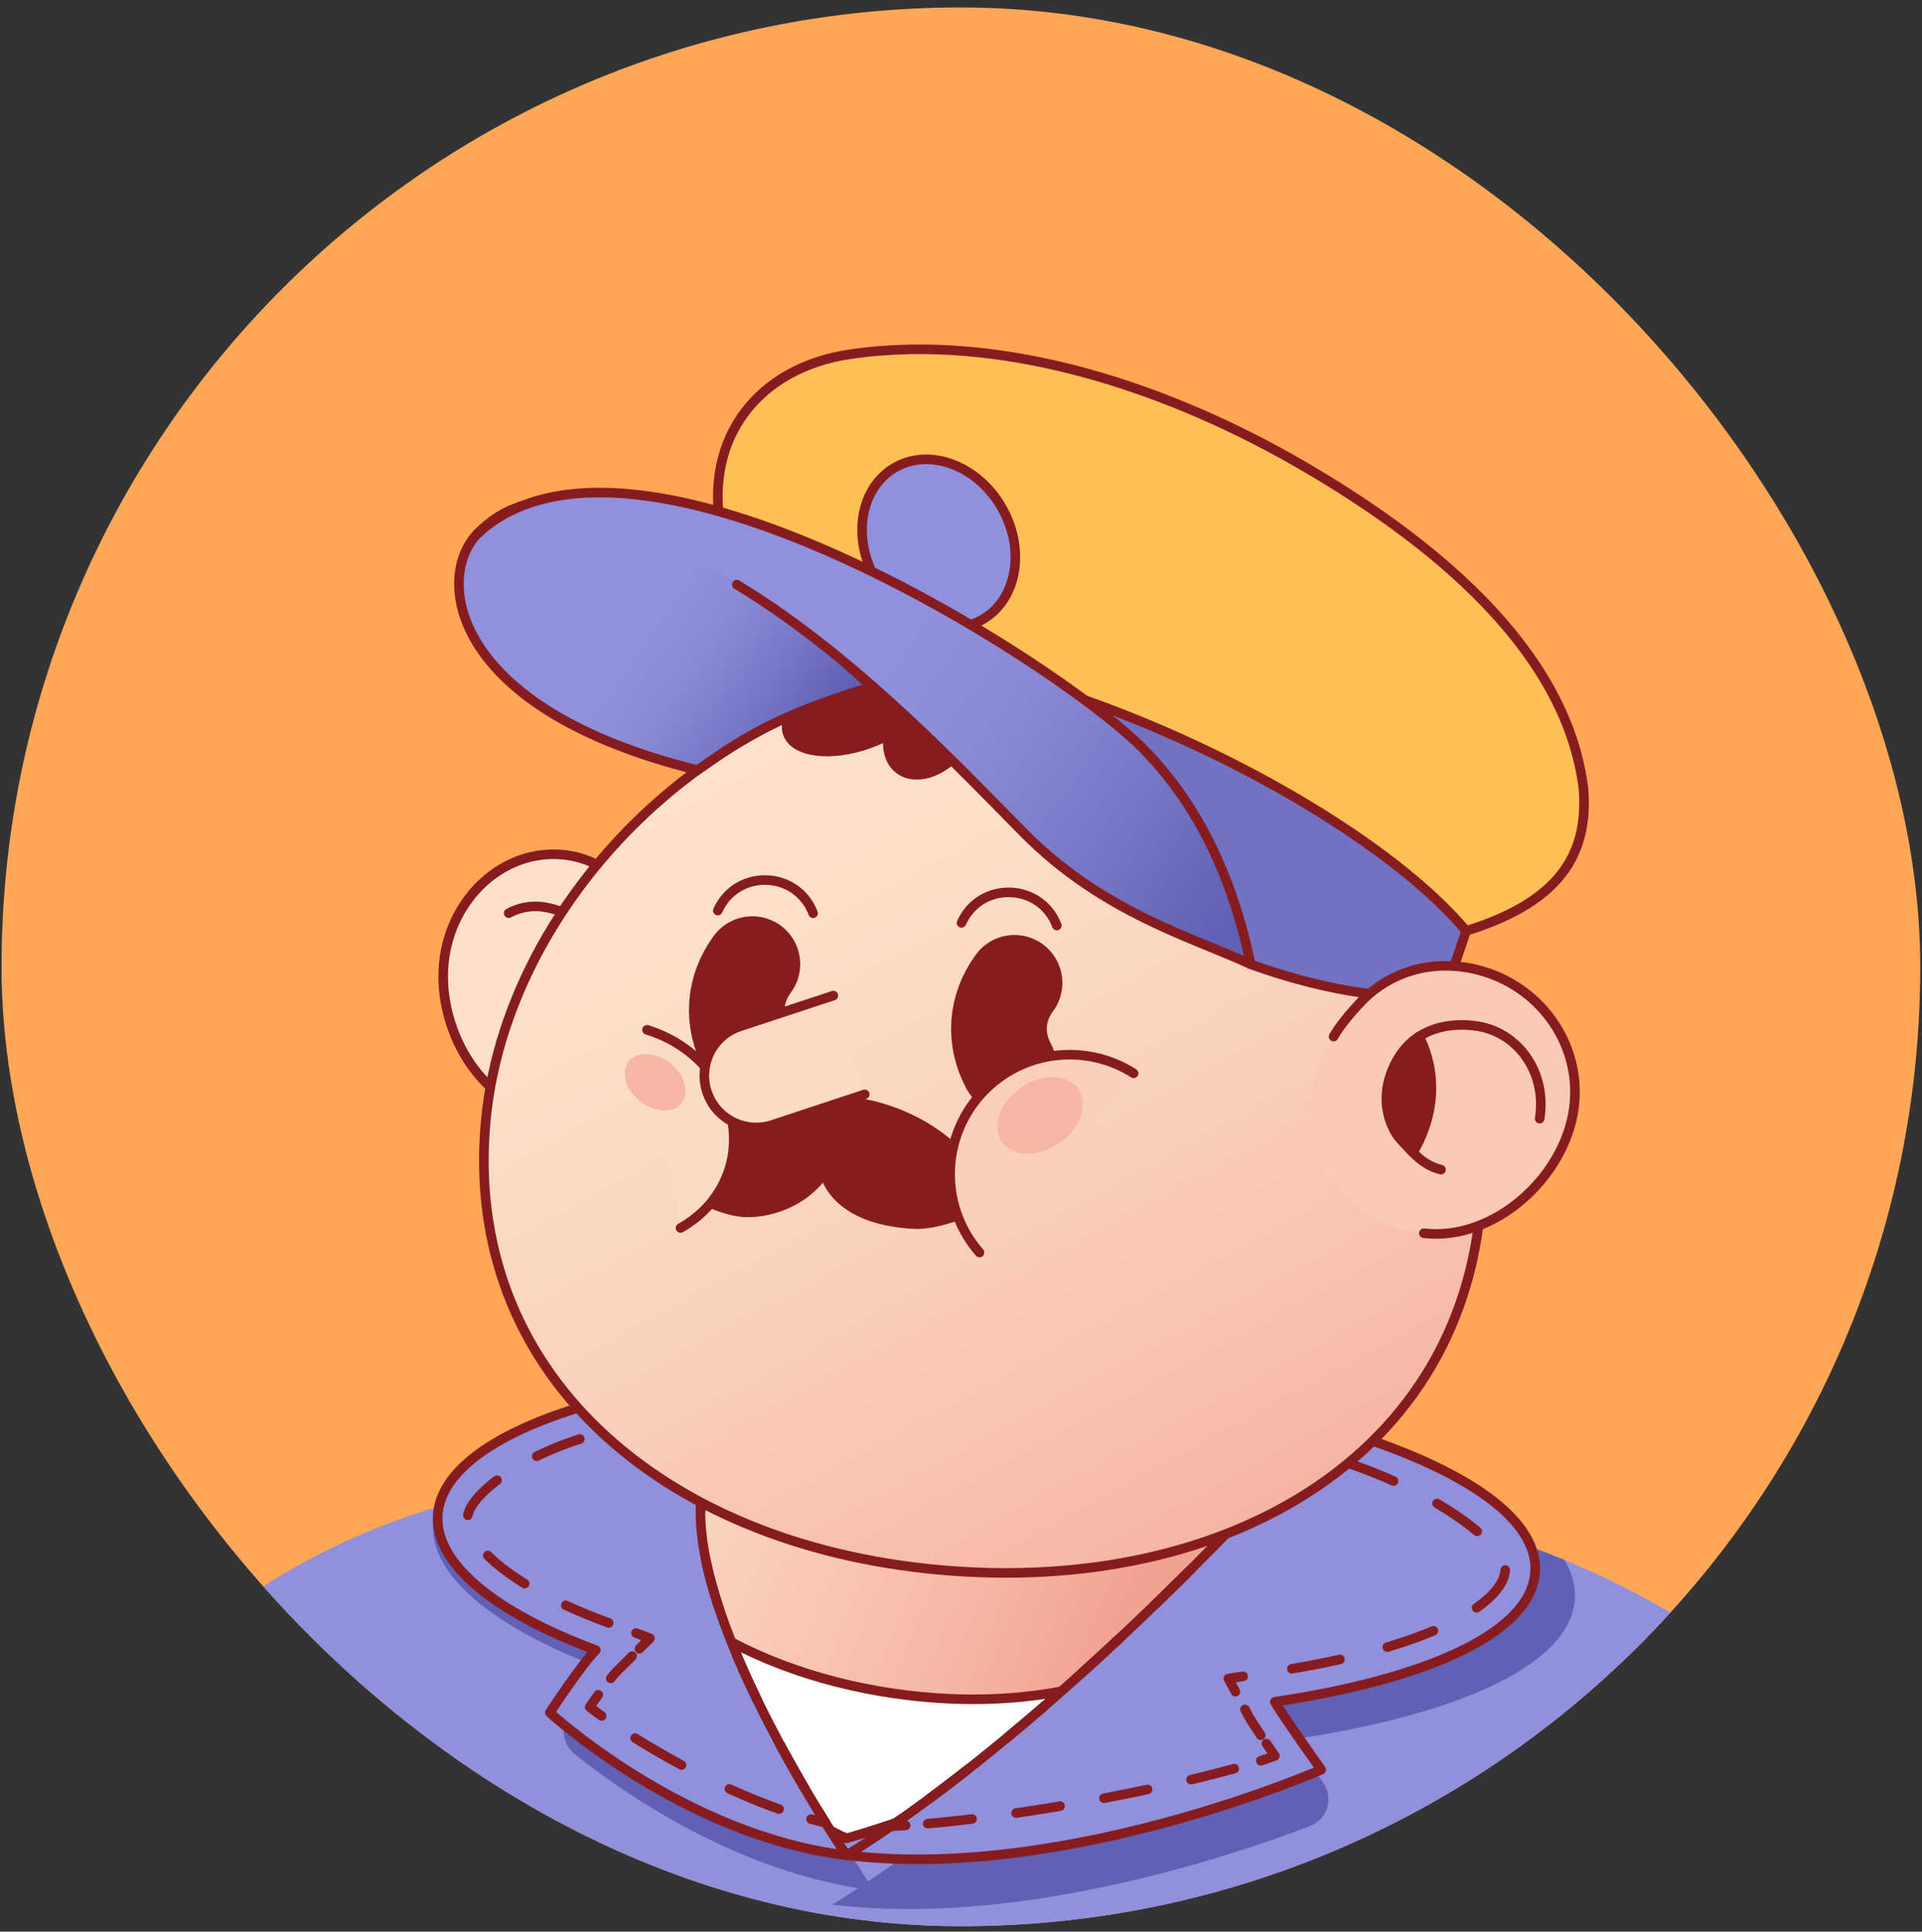 <svg width="199" height="200" viewBox="0 0 199 200" fill="none" xmlns="http://www.w3.org/2000/svg">
<rect x="0" y="0" width="199" height="200" fill="#333333" stroke="none"/>
<g clip-path="url(#clip0_3_14345)">
<rect x="0.158" y="0.772" width="198.663" height="198.663" rx="99.332" fill="#FDA656"/>
<path d="M177.3 169.862V291.496C177.3 293.421 176.953 295.384 176.241 297.173C175.801 298.269 175.225 299.316 174.526 300.244C174.092 300.833 173.609 301.377 173.077 301.879C171.715 303.179 170.068 304.133 168.309 304.677C166.551 305.222 164.681 305.352 162.879 305.123L39.952 289.613C38.008 289.366 36.088 288.691 34.355 287.688C32.615 286.685 31.061 285.36 29.754 283.787C28.448 282.221 27.389 280.413 26.665 278.462C25.934 276.512 25.538 274.407 25.538 272.32L24.987 165.77C30.045 162.234 35.333 159.541 40.862 157.491C49.512 154.29 58.743 152.662 68.582 151.832C78.779 150.972 89.621 150.972 101.137 150.972C112.802 150.972 124.51 151.981 135.463 153.987C145.06 155.733 154.075 158.247 161.969 161.516C167.752 163.9 172.928 166.68 177.3 169.862Z" fill="#9090DD"/>
<path d="M58.907 177.49C60.045 175.84 61.55 173.752 62.493 172.806C51.242 168.627 44.537 163.179 44.834 157.792C44.865 157.185 44.989 156.591 45.193 156.009C53.843 152.808 63.075 151.179 72.913 150.35L74.678 153.551C74.337 154.746 74.182 156.058 74.182 157.47C74.182 171.673 90.07 195.096 90.491 195.721C76.352 194.021 64.258 185.422 59.506 181.615C58.254 180.612 57.996 178.81 58.907 177.49Z" fill="#6060B4"/>
<path d="M163.059 165.553C162.632 172.382 150.955 177.534 133.984 180.072C134.328 180.71 135.743 182.771 137.006 184.584C138.118 186.177 137.435 188.385 135.62 189.076C127.502 192.169 106.815 199.087 88.042 197.396C87.423 197.341 86.797 197.279 86.185 197.205C106.159 184.735 126.801 163.399 135.463 153.987C145.06 155.733 154.075 158.247 161.969 161.516C162.762 162.829 163.14 164.179 163.059 165.553Z" fill="#6060B4"/>
<path d="M128.032 162.238C127.295 171.897 113.495 178.719 97.208 177.476C80.921 176.233 68.316 167.397 69.052 157.739C69.789 148.081 83.589 141.259 99.876 142.502C116.163 143.744 128.769 152.581 128.032 162.238Z" fill="url(#paint0_linear_3_14345)"/>
<path d="M125.766 166.206C121.191 173.547 107.693 177.531 92.602 175.344C75.829 172.907 63.1 163.728 62.999 154.355C62.318 155.5 61.861 156.729 61.645 158.028C60.581 164.478 65.761 171.136 74.407 175.793C76.774 180.748 81.064 187.552 87.652 190.332C87.652 190.332 101.305 186.526 110.399 180.809C118.76 178.841 124.687 174.468 125.655 168.6C125.785 167.805 125.822 167.001 125.766 166.206Z" fill="white" stroke="#871C20" stroke-width="0.991" stroke-miterlimit="10" stroke-linecap="round" stroke-linejoin="round"/>
<path d="M56.929 177.323C56.929 177.323 60.136 172.4 61.691 170.846C51.264 166.97 45.041 161.918 45.32 156.921C45.63 151.213 54.36 146.371 67.932 143.808L70.557 148.569L72.99 152.984C72.674 154.098 72.526 155.312 72.526 156.624C72.526 166.778 81.287 182.016 85.472 188.721C86.723 190.715 87.559 191.953 87.652 192.09C70.706 190.053 56.929 177.323 56.929 177.323Z" fill="#9090DD" stroke="#871C20" stroke-width="0.991" stroke-miterlimit="10" stroke-linecap="round" stroke-linejoin="round"/>
<path d="M66.2 170.714L67.295 169.619L65.844 169.081" stroke="#871C20" stroke-width="0.991" stroke-linecap="round" stroke-linejoin="round"/>
<path d="M63.024 168.036L62.769 167.942C51.952 163.917 48.275 159.583 48.411 157.094C48.558 154.401 56.321 148.752 66.81 147.516" stroke="#871C20" stroke-width="0.991" stroke-linecap="round" stroke-linejoin="round" stroke-dasharray="4.81 4.81"/>
<path d="M68.306 147.371C68.816 147.332 69.331 147.305 69.852 147.289L70.6 148.644" stroke="#871C20" stroke-width="0.991" stroke-linecap="round" stroke-linejoin="round"/>
<path d="M72.161 151.477L72.991 152.982C72.675 154.097 72.527 155.31 72.527 156.623C72.527 165.582 79.347 178.499 83.827 186.021" stroke="#871C20" stroke-width="0.991" stroke-linecap="round" stroke-linejoin="round" stroke-dasharray="5.17 5.17"/>
<path d="M84.66 187.404C84.945 187.872 85.217 188.312 85.472 188.721C84.975 188.609 84.474 188.484 83.972 188.348" stroke="#871C20" stroke-width="0.991" stroke-linecap="round" stroke-linejoin="round"/>
<path d="M80.664 187.311C74.15 185.007 67.639 181.265 63.717 178.647" stroke="#871C20" stroke-width="0.991" stroke-linecap="round" stroke-linejoin="round" stroke-dasharray="5.55 5.55"/>
<path d="M62.291 177.665C61.807 177.32 61.392 177.009 61.053 176.74C61.347 176.315 61.65 175.887 61.946 175.476" stroke="#871C20" stroke-width="0.991" stroke-linecap="round" stroke-linejoin="round"/>
<path d="M63.233 173.774C63.483 173.465 63.705 173.21 63.883 173.031L65.447 171.468" stroke="#871C20" stroke-width="0.991" stroke-linecap="round" stroke-linejoin="round" stroke-dasharray="3.41 3.41"/>
<path d="M158.943 162.742C158.553 169.07 147.724 173.85 131.991 176.202C132.598 177.329 136.796 183.23 136.796 183.23C136.796 183.23 111.646 194.269 89.393 192.263C88.817 192.214 88.242 192.152 87.672 192.09C89.189 191.143 90.712 190.14 92.229 189.093C110.698 176.363 128.833 157.046 135.037 150.185C136.486 148.582 137.285 147.659 137.285 147.659C150.671 151.51 159.296 156.903 158.943 162.742Z" fill="#9090DD" stroke="#871C20" stroke-width="0.991" stroke-miterlimit="10" stroke-linecap="round" stroke-linejoin="round"/>
<path d="M128.712 173.562L127.181 173.793L127.915 175.156" stroke="#871C20" stroke-width="0.991" stroke-linecap="round" stroke-linejoin="round"/>
<path d="M128.901 176.994L129.265 177.67C129.469 178.052 129.945 178.79 130.534 179.663" stroke="#871C20" stroke-width="0.991" stroke-linecap="round" stroke-linejoin="round" stroke-dasharray="3.34 3.34"/>
<path d="M131.122 180.527C131.409 180.945 131.707 181.376 132.003 181.8C131.578 181.96 131.089 182.129 130.542 182.306" stroke="#871C20" stroke-width="0.991" stroke-linecap="round" stroke-linejoin="round"/>
<path d="M127.784 183.123C120.05 185.262 106.438 187.975 95.214 188.89" stroke="#871C20" stroke-width="0.991" stroke-linecap="round" stroke-linejoin="round" stroke-dasharray="4.61 4.61"/>
<path d="M93.773 188.999C93.252 189.035 92.737 189.067 92.229 189.093C92.652 188.802 93.075 188.506 93.498 188.208" stroke="#871C20" stroke-width="0.991" stroke-linecap="round" stroke-linejoin="round"/>
<path d="M96.112 186.32C111.404 175.028 125.9 160.096 132.904 152.519" stroke="#871C20" stroke-width="0.991" stroke-linecap="round" stroke-linejoin="round" stroke-dasharray="5.16 5.16"/>
<path d="M134 151.329C134.376 150.917 134.723 150.535 135.04 150.186C135.545 150.306 136.044 150.434 136.539 150.568" stroke="#871C20" stroke-width="0.991" stroke-linecap="round" stroke-linejoin="round"/>
<path d="M139.57 151.492C149.133 154.725 156.004 160.122 155.853 162.557C155.637 166.042 148.033 170.674 131.533 173.138L130.28 173.327" stroke="#871C20" stroke-width="0.991" stroke-linecap="round" stroke-linejoin="round" stroke-dasharray="5.07 5.07"/>
<path d="M45.962 99.641C45.244 106.44 49.925 114.367 56.06 115.011C63.103 115.751 67.969 109.867 68.351 103.741C68.776 96.92 64.507 89.151 58.371 88.503C52.236 87.856 46.679 92.842 45.962 99.641Z" fill="#FDE0CB"/>
<path d="M55.768 114.975C49.697 114.156 45.245 106.44 45.963 99.641C46.68 92.842 52.237 87.856 58.372 88.503C61.784 88.864 64.442 90.895 66.006 93.797C66.006 93.797 67.293 96.276 67.715 98.136" stroke="#871C20" stroke-width="0.991" stroke-miterlimit="10" stroke-linecap="round" stroke-linejoin="round"/>
<path d="M52.669 94.549C53.731 93.978 54.926 93.73 56.163 93.891C59.242 94.295 61.568 96.272 62.019 99.803" stroke="#871C20" stroke-width="0.991" stroke-miterlimit="10" stroke-linecap="round" stroke-linejoin="round"/>
<path d="M153.463 121.405C153.184 150.235 127.262 165.341 97.049 162.522C68.426 159.851 47.812 142.017 50.302 115.961C52.689 90.988 78.245 67.37 105.652 69.824C133.697 72.335 153.753 91.413 153.463 121.405Z" fill="url(#paint1_linear_3_14345)"/>
<path d="M153.463 121.405C153.184 150.235 127.262 165.341 97.049 162.522C68.426 159.851 47.812 142.017 50.302 115.961C52.689 90.988 78.245 67.37 105.652 69.824C133.697 72.335 153.753 91.413 153.463 121.405Z" stroke="#871C20" stroke-width="0.991" stroke-miterlimit="10" stroke-linecap="round" stroke-linejoin="round"/>
<path d="M77.898 99.826C75.991 102.411 75.763 105.614 77.284 108.442" stroke="#871C20" stroke-width="9.907" stroke-miterlimit="10" stroke-linecap="round" stroke-linejoin="round"/>
<path d="M105.041 101.761C103.134 104.346 102.906 107.549 104.426 110.378" stroke="#871C20" stroke-width="9.907" stroke-miterlimit="10" stroke-linecap="round" stroke-linejoin="round"/>
<path d="M101.161 124.979C99.399 125.954 96.398 126.824 94.734 126.744C86.129 126.331 85.367 121.403 85.367 121.403C83.013 124.912 78.599 125.927 76.11 125.394C73.978 124.938 72.246 123.995 70.915 123.14C70.123 122.633 69.949 121.561 70.519 120.806C73.912 116.311 79.955 113.506 86.654 113.915C93.391 114.33 99.068 117.871 101.879 122.787C102.331 123.58 101.96 124.537 101.161 124.979Z" fill="#871C20" stroke="#871C20" stroke-width="0.991" stroke-miterlimit="10" stroke-linecap="round" stroke-linejoin="round"/>
<path d="M70.458 127.141C72.846 125.809 74.698 123.679 75.524 120.98C77.339 115.051 73.517 108.624 66.987 106.625" fill="#FCDBC6"/>
<path d="M70.458 127.141C72.846 125.809 74.698 123.679 75.524 120.98C77.339 115.051 73.517 108.624 66.987 106.625" stroke="#871C20" stroke-width="0.991" stroke-miterlimit="10" stroke-linecap="round" stroke-linejoin="round"/>
<path d="M89.535 113.306L79.918 116.481C77.094 117.378 74.077 115.816 73.18 112.992C72.282 110.168 73.844 107.151 76.668 106.254L86.285 103.079" fill="#FCDAC5"/>
<path d="M89.535 113.306L79.918 116.481C77.094 117.378 74.077 115.816 73.18 112.992C72.282 110.168 73.844 107.151 76.668 106.254L86.285 103.079" stroke="#871C20" stroke-width="0.991" stroke-miterlimit="10" stroke-linecap="round" stroke-linejoin="round"/>
<path d="M149.339 124.913C155.921 124.913 161.257 119.972 161.257 113.878C161.257 107.784 155.921 102.843 149.339 102.843C142.758 102.843 137.422 107.784 137.422 113.878C137.422 119.972 142.758 124.913 149.339 124.913Z" fill="white" stroke="#871C20" stroke-width="0.991" stroke-miterlimit="10" stroke-linecap="round" stroke-linejoin="round"/>
<path d="M152.657 93.572C151.618 84.036 83.659 56.191 76.98 70.115C77.033 70.005 74.199 77.339 74.199 77.339C77.267 75.149 86.69 68.808 91.414 70.037C96.748 71.425 102.941 80.728 105.694 81.515C111.304 83.104 116.851 84.89 122.323 86.866L129.491 99.835C129.491 99.835 139.906 103.82 147.258 102.956C147.258 102.956 149.496 102.903 149.974 101.795C150.26 100.933 152.306 94.892 152.562 94.132L152.551 94.13C152.621 93.954 152.673 93.762 152.657 93.572Z" fill="#7272C4" stroke="#871C20" stroke-width="0.991" stroke-miterlimit="10" stroke-linecap="round" stroke-linejoin="round"/>
<path d="M163.952 81.676C162.142 66.937 147.757 55.722 134.998 48.278C121.518 40.414 104.175 34.336 88.063 36.67C78.502 38.055 72.838 45.338 74.66 54.909C74.572 54.45 76.237 64.5 76.979 70.115C93.268 60.596 138.226 80.228 151.802 96.378C162.29 93.155 164.402 87.705 163.952 81.676Z" fill="#FDBF56" stroke="#871C20" stroke-width="0.991" stroke-miterlimit="10"/>
<path d="M103.7 52.517C106.207 56.859 105.326 62.061 101.732 64.136C98.138 66.211 93.193 64.373 90.686 60.031C88.179 55.69 89.06 50.487 92.654 48.413C96.248 46.338 101.193 48.176 103.7 52.517Z" fill="#9090DD" stroke="#871C20" stroke-width="0.991" stroke-miterlimit="10" stroke-linecap="round" stroke-linejoin="round"/>
<path d="M95.812 70.86C96.521 72.848 93.906 75.598 89.971 77.002C86.036 78.407 82.27 77.934 81.561 75.947C80.851 73.959 83.466 71.209 87.401 69.804C91.336 68.399 95.102 68.872 95.812 70.86Z" fill="#871C20" stroke="#871C20" stroke-width="0.991" stroke-miterlimit="10" stroke-linecap="round" stroke-linejoin="round"/>
<path d="M99.455 77.686C101.334 75.314 101.516 72.329 99.861 71.018C98.207 69.708 95.342 70.569 93.463 72.941C91.584 75.313 91.402 78.299 93.057 79.609C94.711 80.919 97.576 80.059 99.455 77.686Z" fill="#871C20" stroke="#871C20" stroke-width="0.991" stroke-miterlimit="10" stroke-linecap="round" stroke-linejoin="round"/>
<path d="M162.945 114.83C161.946 121.922 154.372 128.675 147.069 127.644C138.687 126.46 134.621 119.156 135.828 112.84C137.172 105.805 144.226 99.099 151.529 100.128C158.831 101.156 163.943 107.738 162.945 114.83Z" fill="#F9CAB6"/>
<path d="M147.419 127.687C154.693 128.524 161.945 121.922 162.943 114.83C163.942 107.738 158.831 101.156 151.527 100.127C147.466 99.556 143.831 100.886 141.231 103.398C141.231 103.398 139.069 105.559 138.076 107.33" stroke="#871C20" stroke-width="0.991" stroke-miterlimit="10" stroke-linecap="round" stroke-linejoin="round"/>
<path d="M159.413 115.822C160.189 111.042 157.156 106.733 152.641 106.198C148.955 105.762 145.719 107.128 144.243 110.586C143.348 112.683 143.463 115.094 144.646 117.044C145.448 118.364 146.85 120.563 149.202 121.1" stroke="#871C20" stroke-width="0.991" stroke-miterlimit="10" stroke-linecap="round" stroke-linejoin="round"/>
<path d="M146.302 119.323C146.302 119.323 145.02 118.093 144.6 117.438C143.37 115.518 143.215 113.031 144.11 110.933C144.742 109.451 145.742 108.262 146.912 107.331C146.912 107.331 150.197 112.666 146.302 119.323Z" fill="#871C20" stroke="#871C20" stroke-width="0.991" stroke-miterlimit="10" stroke-linecap="round" stroke-linejoin="round"/>
<path d="M101.415 129.688C99.521 127.516 98.374 124.675 98.374 121.567C98.374 114.738 103.911 109.201 110.74 109.201C113.18 109.201 115.454 109.908 117.37 111.127" fill="#FAD0BC"/>
<path d="M101.415 129.688C99.521 127.516 98.374 124.675 98.374 121.567C98.374 114.738 103.911 109.201 110.74 109.201C113.18 109.201 115.454 109.908 117.37 111.127" stroke="#871C20" stroke-width="0.991" stroke-miterlimit="10" stroke-linecap="round" stroke-linejoin="round"/>
<path d="M90.246 71.113C79.261 74.397 75.617 77.432 72.215 79.733C46.54 73.403 45.011 59.758 49.456 55.238C55.648 48.944 63.394 53.083 70.037 56.389C77.968 60.34 84.395 65.627 90.246 71.113Z" fill="url(#paint2_linear_3_14345)" stroke="#871C20" stroke-width="0.991" stroke-miterlimit="10"/>
<path d="M118.214 77.376C124.592 83.76 127.872 91.983 129.49 99.835C123.69 97.128 114.254 94.552 106.057 86.287C95.145 75.284 70.185 48.023 49.456 55.238C65.359 40.52 109.397 68.55 118.214 77.376Z" fill="url(#paint3_linear_3_14345)"/>
<path d="M49.456 55.237C65.506 40.409 109.397 68.549 118.214 77.375C124.592 83.76 127.872 91.983 129.49 99.834C123.69 97.127 114.254 94.552 106.057 86.286C99.699 79.874 88.57 67.943 76.288 60.529" stroke="#871C20" stroke-width="0.991" stroke-miterlimit="10" stroke-linecap="round" stroke-linejoin="round"/>
<path d="M109.682 118.363C107.498 119.876 104.836 119.814 103.736 118.226C102.636 116.638 103.514 114.124 105.697 112.611C107.88 111.099 110.542 111.161 111.642 112.749C112.743 114.337 111.865 116.851 109.682 118.363Z" fill="#F6B7A4"/>
<path d="M70.565 114.217C69.702 115.307 67.778 115.222 66.268 114.026C64.759 112.829 64.235 110.977 65.098 109.886C65.961 108.797 67.885 108.882 69.395 110.078C70.904 111.275 71.428 113.128 70.565 114.217Z" fill="#F6B7A4"/>
<path d="M74.32 94.281C76.261 89.936 82.488 90.106 84.188 94.552" stroke="#871C20" stroke-width="0.991" stroke-miterlimit="10" stroke-linecap="round" stroke-linejoin="round"/>
<path d="M99.552 95.555C101.493 91.209 107.72 91.379 109.42 95.825" stroke="#871C20" stroke-width="0.991" stroke-miterlimit="10" stroke-linecap="round" stroke-linejoin="round"/>
</g>
<defs>
<linearGradient id="paint0_linear_3_14345" x1="115.337" y1="169.79" x2="25.521" y2="131.759" gradientUnits="userSpaceOnUse">
<stop stop-color="#F2A290"/>
<stop offset="0.17" stop-color="#F6B9A6"/>
<stop offset="0.392" stop-color="#FACFBB"/>
<stop offset="0.602" stop-color="#FCDDC8"/>
<stop offset="0.786" stop-color="#FDE2CD"/>
</linearGradient>
<linearGradient id="paint1_linear_3_14345" x1="134.68" y1="178.942" x2="60.528" y2="42.115" gradientUnits="userSpaceOnUse">
<stop stop-color="#F2A290"/>
<stop offset="0.17" stop-color="#F6B9A6"/>
<stop offset="0.392" stop-color="#FACFBB"/>
<stop offset="0.602" stop-color="#FCDDC8"/>
<stop offset="0.786" stop-color="#FDE2CD"/>
</linearGradient>
<linearGradient id="paint2_linear_3_14345" x1="84.876" y1="79.671" x2="49.794" y2="54.987" gradientUnits="userSpaceOnUse">
<stop offset="0.056" stop-color="#6060B4"/>
<stop offset="0.222" stop-color="#7777C8"/>
<stop offset="0.398" stop-color="#8A8AD7"/>
<stop offset="0.524" stop-color="#9090DD"/>
<stop offset="1" stop-color="#9090DD"/>
</linearGradient>
<linearGradient id="paint3_linear_3_14345" x1="131.265" y1="99.292" x2="56.181" y2="46.463" gradientUnits="userSpaceOnUse">
<stop offset="0.056" stop-color="#6060B4"/>
<stop offset="0.228" stop-color="#7777C8"/>
<stop offset="0.411" stop-color="#8A8AD7"/>
<stop offset="0.541" stop-color="#9090DD"/>
<stop offset="1" stop-color="#9090DD"/>
</linearGradient>
<clipPath id="clip0_3_14345">
<rect x="0.158" y="0.772" width="198.663" height="198.663" rx="99.332" fill="white"/>
</clipPath>
</defs>
</svg>
